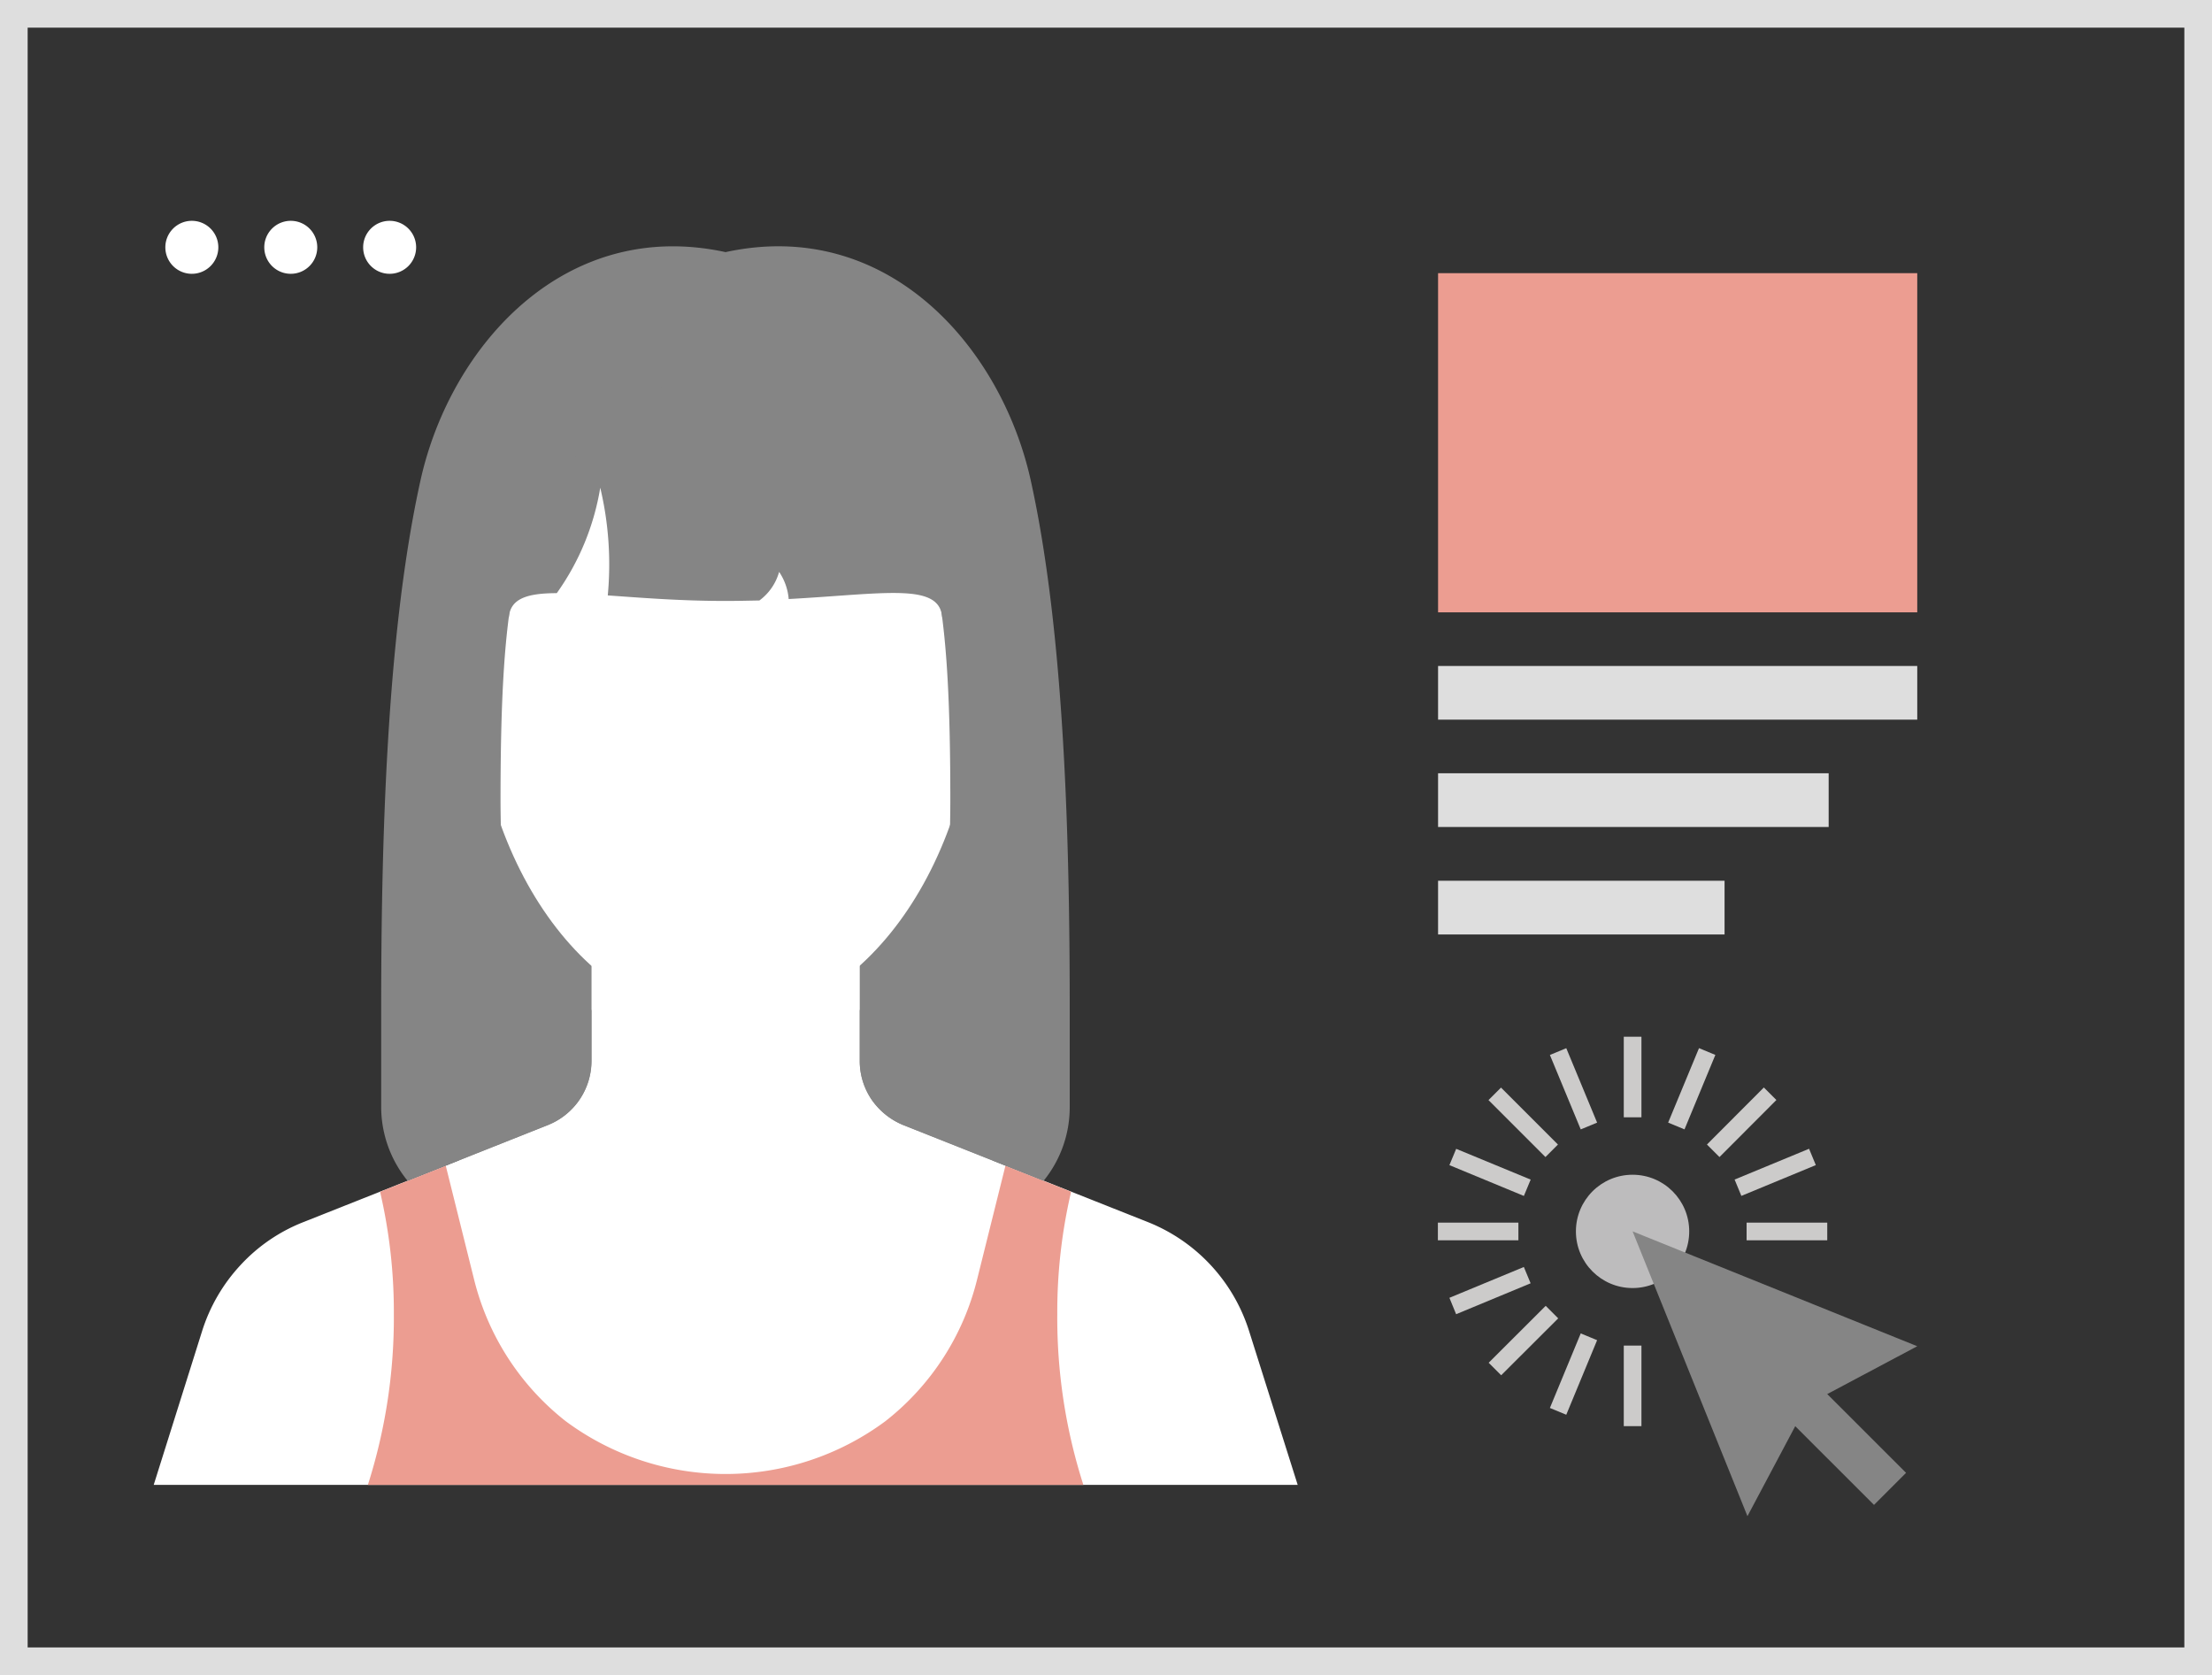 <svg xmlns="http://www.w3.org/2000/svg" viewBox="0 0 80 60.579">
    <rect x="0" y="0" width="80" height="60.579" fill="#333333" stroke="none"/>
    <defs>
        <style>
            .cls-1{fill:none;stroke:#dedede}.cls-2{fill:#858585}.cls-3{fill:#fff}.cls-4{fill:#ec9d91}.cls-5{fill:#dedede}.cls-6{fill:#bdbcbd}.cls-7{fill:#cccbca}
        </style>
    </defs>
    <g id="new_master" data-name="new master" transform="translate(-166.825 -240.941)">
        <path id="Rectangle_6344" data-name="Rectangle 6344" class="cls-1" transform="translate(167.325 241.441)" d="M0 0h79v59.579H0z"/>
        <path id="Path_2868" data-name="Path 2868" class="cls-2" d="M166.457 239.473h-17.178l-1.173 24.976h19.527z" transform="translate(35.198 20.738)"/>
        <path id="Path_2869" data-name="Path 2869" class="cls-3" d="M152.192 301.6a6.268 6.268 0 0 0-3.632-3.924l-8.873-3.52a2.576 2.576 0 0 1-1.144-.919 2.49 2.49 0 0 1-.43-1.4v-4.332h-9.7v4.332a2.5 2.5 0 0 1-1.574 2.318l-8.87 3.52a6.145 6.145 0 0 0-2.258 1.553 6.269 6.269 0 0 0-1.38 2.371l-1.753 5.571h41.374z" transform="translate(59.806 -12.528)"/>
        <path id="Path_2870" data-name="Path 2870" class="cls-4" d="M138.719 319.291a19.865 19.865 0 0 1-.94 6.174h25.878a19.772 19.772 0 0 1-.944-6.174 19.1 19.1 0 0 1 .5-4.428l-2.375-.941-1.023 4.105a9.351 9.351 0 0 1-3.32 5.134 9.705 9.705 0 0 1-11.559 0 9.376 9.376 0 0 1-3.317-5.134l-1.022-4.105-2.376.941a19.121 19.121 0 0 1 .498 4.428z" transform="translate(42.35 -30.822)"/>
        <path id="Path_2871" data-name="Path 2871" class="cls-3" d="M159.368 216.033c-5.307 0-9.1 3.875-9.1 12.071 0 6.935 4.078 12.794 9.1 12.794s9.092-5.859 9.092-12.794c.001-8.195-3.784-12.071-9.092-12.071z" transform="translate(33.697 36.972)"/>
        <g id="Group_981" data-name="Group 981" transform="translate(180.612 249.844)">
            <path id="Path_2872" data-name="Path 2872" class="cls-2" d="M168.668 217.462H152.35s-1.162 8.163.32 9.818c.06-.673.659-.868 1.734-.87a9.109 9.109 0 0 0 1.572-3.813 12.015 12.015 0 0 1 .272 3.895c1.157.08 2.586.2 4.26.2.425 0 .831-.01 1.224-.017a1.927 1.927 0 0 0 .713-1.034 2.043 2.043 0 0 1 .346.982c3.489-.191 5.442-.6 5.551.653 1.487-1.652.326-9.814.326-9.814z" transform="translate(-148.054 -213.862)"/>
            <path id="Path_2873" data-name="Path 2873" class="cls-2" d="M145.379 237.537a2.5 2.5 0 0 0 1.574-2.318v-1.845h-2.735a55.945 55.945 0 0 1-.552-7.524c0-7.12.492-9.788 2.456-12.191a11.022 11.022 0 0 1 5.682-3.743 11.02 11.02 0 0 1 5.684 3.743c1.963 2.4 2.446 5.072 2.446 12.191a55.562 55.562 0 0 1-.543 7.524h-2.733v1.845a2.483 2.483 0 0 0 .43 1.4 2.57 2.57 0 0 0 1.144.919l5.075 2.016a4.214 4.214 0 0 0 .945-2.666v-3.512c0-5.907-.171-13.592-1.422-19.208-1.09-4.817-5.2-9.467-11.025-8.2-5.819-1.263-9.932 3.387-11.021 8.2-1.255 5.617-1.434 13.3-1.434 19.208v3.512a4.228 4.228 0 0 0 .956 2.666z" transform="translate(-139.351 -205.753)"/>
        </g>
        <g id="Group_982" data-name="Group 982" transform="translate(172.804 248.927)">
            <path id="Path_2874" data-name="Path 2874" class="cls-3" d="M100.5 169.662a.958.958 0 1 1-.958-.958.958.958 0 0 1 .958.958z" transform="translate(-98.583 -168.704)"/>
            <path id="Path_2875" data-name="Path 2875" class="cls-3" d="M114.5 169.662a.958.958 0 1 1-.957-.958.957.957 0 0 1 .957.958z" transform="translate(-109.005 -168.704)"/>
            <path id="Path_2876" data-name="Path 2876" class="cls-3" d="M128.5 169.662a.958.958 0 1 1-.958-.958.958.958 0 0 1 .958.958z" transform="translate(-119.429 -168.704)"/>
        </g>
        <path id="Path_12291" data-name="Path 12291" class="cls-4" d="M0 0h17.33v12.266H0z" transform="translate(218.835 250.82)"/>
        <g id="Group_983" data-name="Group 983" transform="translate(218.835 265.026)">
            <path id="Rectangle_6350" data-name="Rectangle 6350" class="cls-5" d="M0 0h17.33v1.941H0z"/>
            <path id="Rectangle_6351" data-name="Rectangle 6351" class="cls-5" transform="translate(0 3.88)" d="M0 0h14.126v1.943H0z"/>
            <path id="Rectangle_6352" data-name="Rectangle 6352" class="cls-5" transform="translate(0 7.767)" d="M0 0h10.361v1.943H0z"/>
        </g>
        <ellipse id="Ellipse_527" data-name="Ellipse 527" class="cls-6" cx="2.049" cy="2.049" rx="2.049" ry="2.049" transform="translate(223.82 283.425)"/>
        <g id="Group_984" data-name="Group 984" transform="translate(225.87 285.478)">
            <path id="Path_2877" data-name="Path 2877" class="cls-2" d="M351.784 315.158l-4.154-10.3 10.295 4.154-4.009 2.131z" transform="translate(-347.63 -304.863)"/>
            <path id="Rectangle_6353" data-name="Rectangle 6353" class="cls-2" transform="rotate(134.988 3.137 6.413)" d="M0 0h1.64v4.848H0z"/>
        </g>
        <g id="Group_985" data-name="Group 985" transform="translate(218.828 278.434)">
            <path id="Rectangle_6354" data-name="Rectangle 6354" class="cls-7" transform="rotate(-135 2.846 1.37)" d="M0 0h2.912v.64H0z"/>
            <path id="Path_2878" data-name="Path 2878" class="cls-7" d="M316.1 291.127l-2.693-1.114.245-.59 2.694 1.113z" transform="translate(-312.99 -285.369)"/>
            <path id="Rectangle_6355" data-name="Rectangle 6355" class="cls-7" transform="translate(0 6.723)" d="M0 0h2.912v.639H0z"/>
            <path id="Path_2879" data-name="Path 2879" class="cls-7" d="M313.666 313.194l-.243-.593 2.692-1.115.245.59z" transform="translate(-313.006 -303.159)"/>
            <path id="Rectangle_6356" data-name="Rectangle 6356" class="cls-7" transform="rotate(-134.939 3.684 5.647)" d="M0 0h.64v2.914H0z"/>
            <path id="Rectangle_6357" data-name="Rectangle 6357" class="cls-7" transform="rotate(-157.52 3.68 6.374)" d="M0 0h.641v2.918H0z"/>
            <path id="Rectangle_6358" data-name="Rectangle 6358" class="cls-7" transform="translate(6.723 11.17)" d="M0 0h.639v2.913H0z"/>
            <path id="Rectangle_6359" data-name="Rectangle 6359" class="cls-7" transform="translate(11.165 6.723)" d="M0 0h2.917v.639H0z"/>
            <path id="Rectangle_6360" data-name="Rectangle 6360" class="cls-7" transform="rotate(-112.47 7.412 -.791)" d="M0 0h.639v2.914H0z"/>
            <path id="Rectangle_6361" data-name="Rectangle 6361" class="cls-7" transform="rotate(-135.07 5.992 .07)" d="M0 0h.641v2.914H0z"/>
            <path id="Rectangle_6362" data-name="Rectangle 6362" class="cls-7" transform="rotate(-157.492 4.793 .788)" d="M0 0h.64v2.915H0z"/>
            <path id="Rectangle_6363" data-name="Rectangle 6363" class="cls-7" transform="translate(6.723)" d="M0 0h.639v2.914H0z"/>
            <path id="Rectangle_6364" data-name="Rectangle 6364" class="cls-7" transform="rotate(-112.508 3.703 -.05)" d="M0 0h2.914v.641H0z"/>
        </g>
    </g>
</svg>
